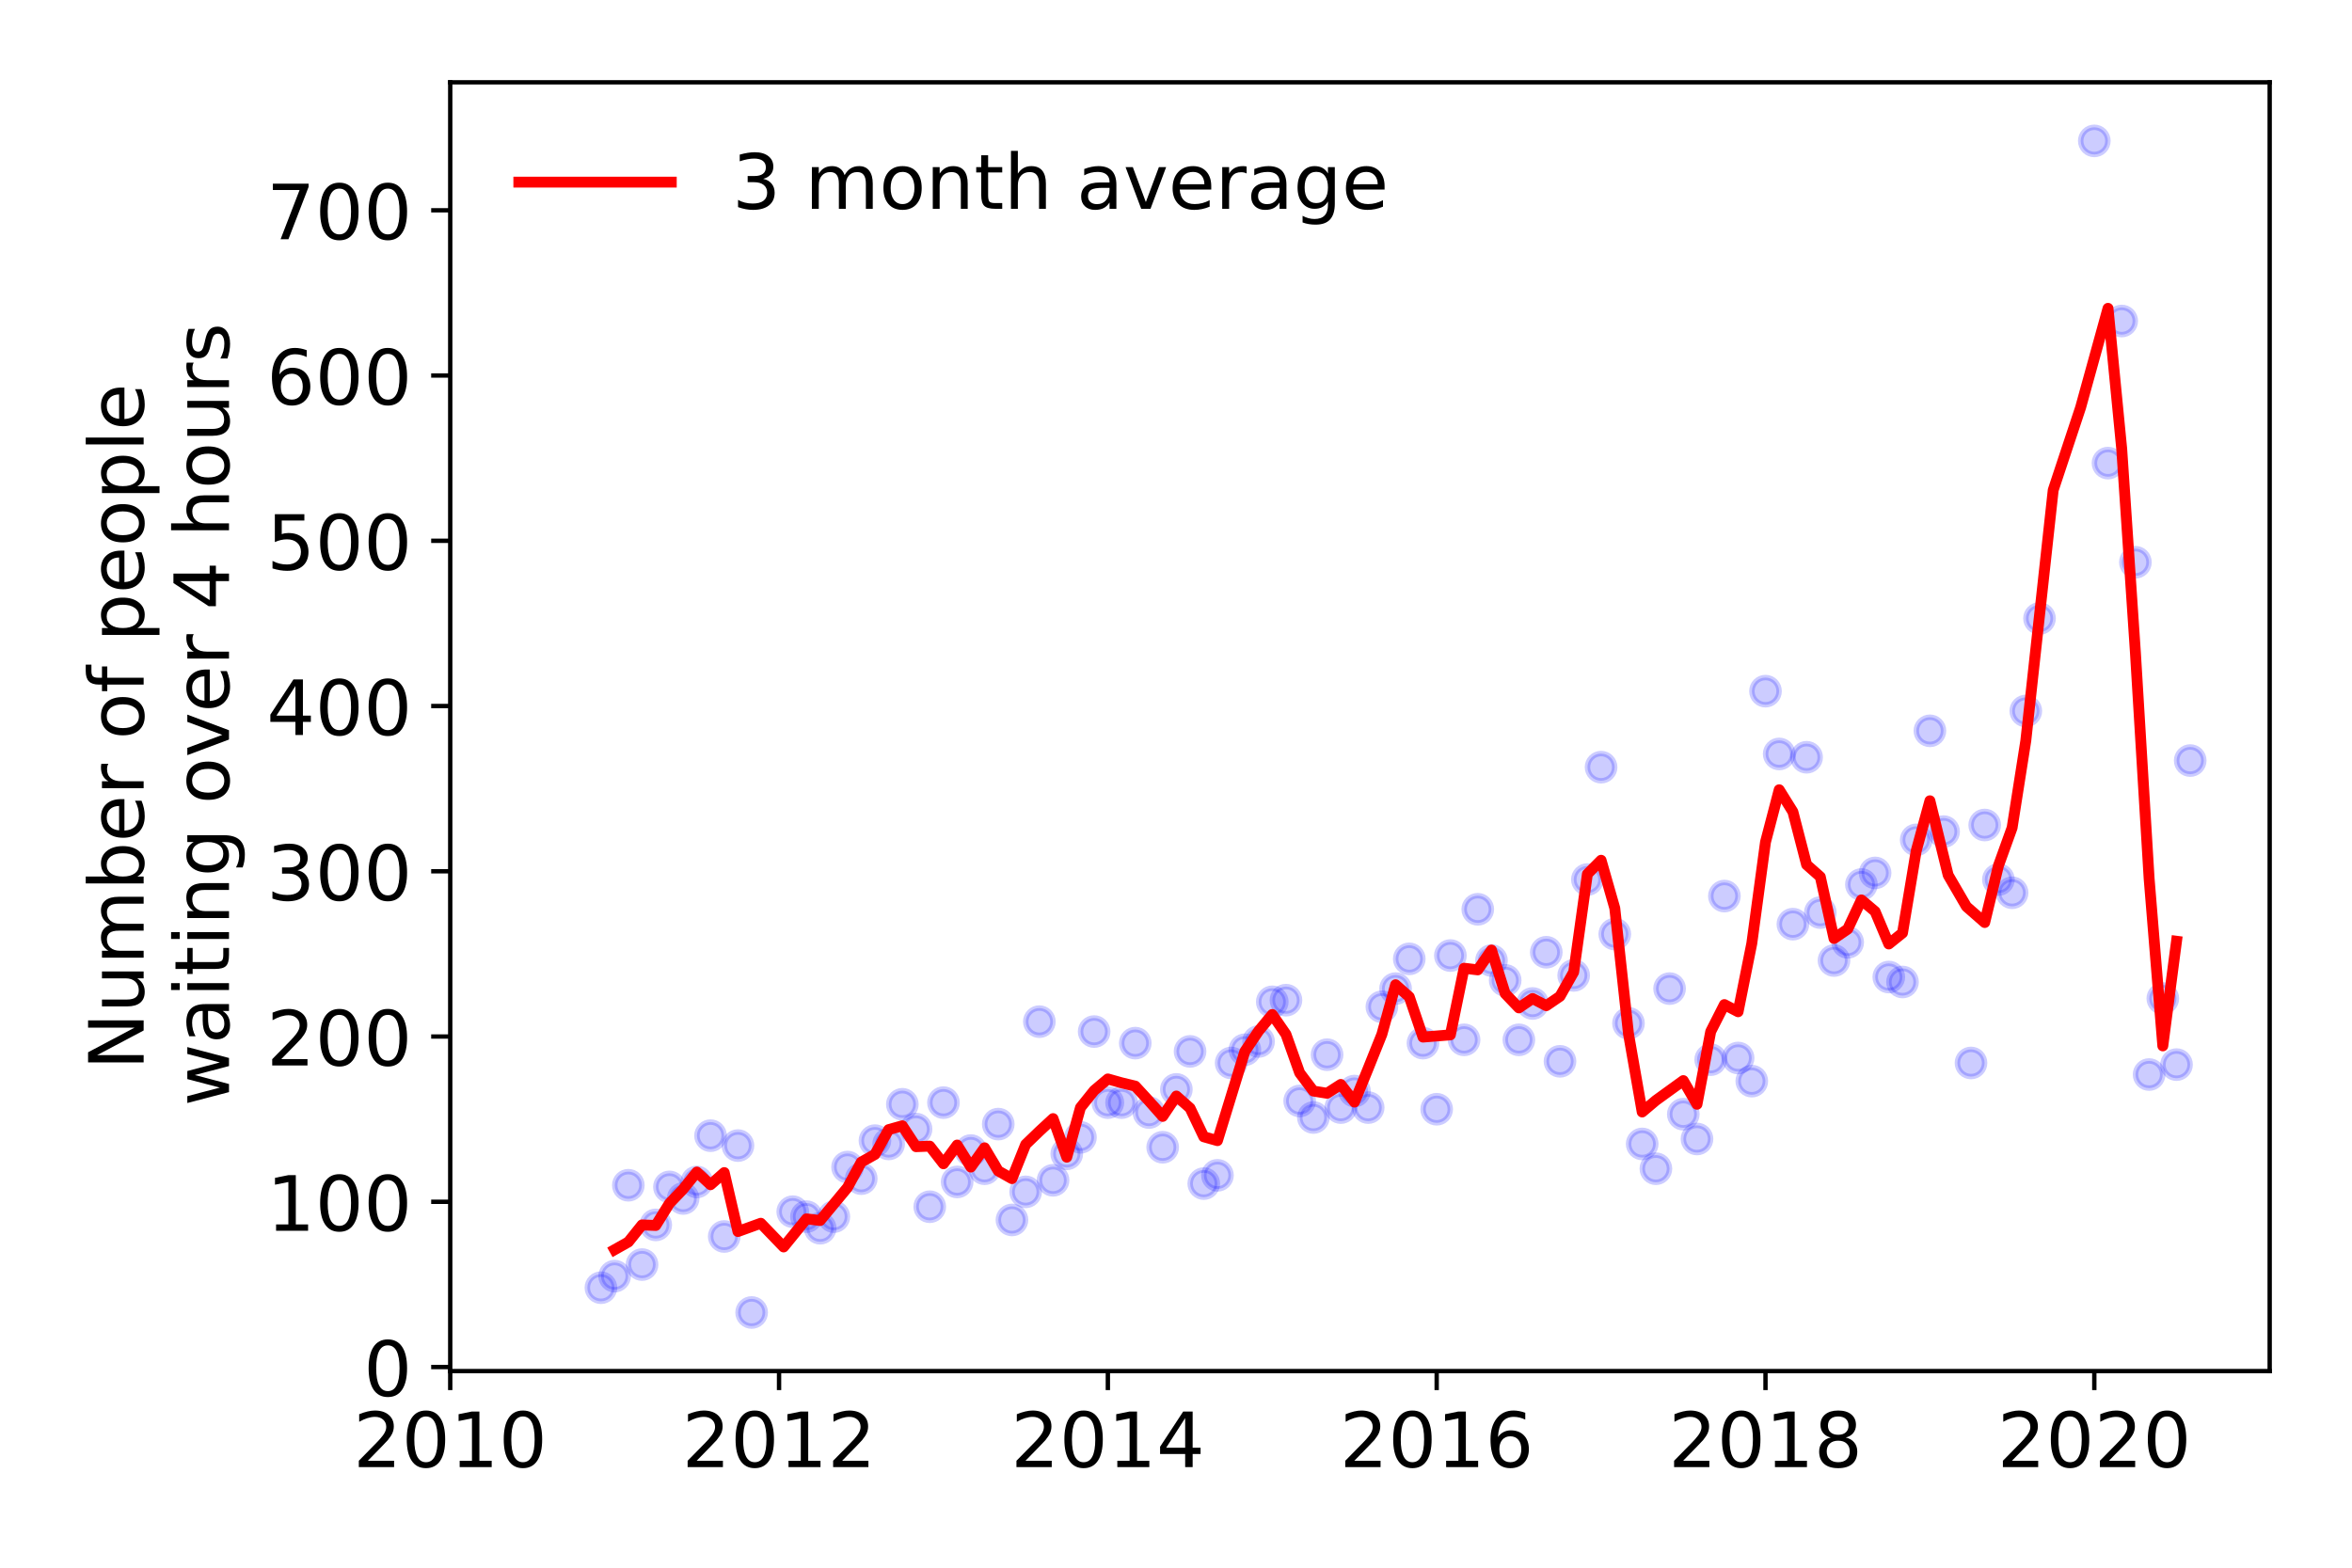 <?xml version="1.0" encoding="utf-8" standalone="no"?>
<!DOCTYPE svg PUBLIC "-//W3C//DTD SVG 1.1//EN"
  "http://www.w3.org/Graphics/SVG/1.1/DTD/svg11.dtd">
<!-- Created with matplotlib (https://matplotlib.org/) -->
<svg height="288pt" version="1.1" viewBox="0 0 432 288" width="432pt" xmlns="http://www.w3.org/2000/svg" xmlns:xlink="http://www.w3.org/1999/xlink">
 <defs>
  <style type="text/css">
*{stroke-linecap:butt;stroke-linejoin:round;}
  </style>
 </defs>
 <g id="figure_1">
  <g id="patch_1">
   <path d="M 0 288 
L 432 288 
L 432 0 
L 0 0 
z
" style="fill:#ffffff;"/>
  </g>
  <g id="axes_1">
   <g id="patch_2">
    <path d="M 82.695 251.88 
L 416.88 251.88 
L 416.88 15.12 
L 82.695 15.12 
z
" style="fill:#ffffff;"/>
   </g>
   <g id="matplotlib.axis_1">
    <g id="xtick_1">
     <g id="line2d_1">
      <defs>
       <path d="M 0 0 
L 0 3.5 
" id="m52b2d59f78" style="stroke:#000000;stroke-width:0.8;"/>
      </defs>
      <g>
       <use style="stroke:#000000;stroke-width:0.8;" x="82.695" xlink:href="#m52b2d59f78" y="251.88"/>
      </g>
     </g>
     <g id="text_1">
      <!-- 2010 -->
      <defs>
       <path d="M 19.188 8.297 
L 53.609 8.297 
L 53.609 0 
L 7.328 0 
L 7.328 8.297 
Q 12.938 14.109 22.625 23.891 
Q 32.328 33.688 34.812 36.531 
Q 39.547 41.844 41.422 45.531 
Q 43.312 49.219 43.312 52.781 
Q 43.312 58.594 39.234 62.25 
Q 35.156 65.922 28.609 65.922 
Q 23.969 65.922 18.812 64.312 
Q 13.672 62.703 7.812 59.422 
L 7.812 69.391 
Q 13.766 71.781 18.938 73 
Q 24.125 74.219 28.422 74.219 
Q 39.75 74.219 46.484 68.547 
Q 53.219 62.891 53.219 53.422 
Q 53.219 48.922 51.531 44.891 
Q 49.859 40.875 45.406 35.406 
Q 44.188 33.984 37.641 27.219 
Q 31.109 20.453 19.188 8.297 
z
" id="DejaVuSans-50"/>
       <path d="M 31.781 66.406 
Q 24.172 66.406 20.328 58.906 
Q 16.5 51.422 16.5 36.375 
Q 16.5 21.391 20.328 13.891 
Q 24.172 6.391 31.781 6.391 
Q 39.453 6.391 43.281 13.891 
Q 47.125 21.391 47.125 36.375 
Q 47.125 51.422 43.281 58.906 
Q 39.453 66.406 31.781 66.406 
z
M 31.781 74.219 
Q 44.047 74.219 50.516 64.516 
Q 56.984 54.828 56.984 36.375 
Q 56.984 17.969 50.516 8.266 
Q 44.047 -1.422 31.781 -1.422 
Q 19.531 -1.422 13.062 8.266 
Q 6.594 17.969 6.594 36.375 
Q 6.594 54.828 13.062 64.516 
Q 19.531 74.219 31.781 74.219 
z
" id="DejaVuSans-48"/>
       <path d="M 12.406 8.297 
L 28.516 8.297 
L 28.516 63.922 
L 10.984 60.406 
L 10.984 69.391 
L 28.422 72.906 
L 38.281 72.906 
L 38.281 8.297 
L 54.391 8.297 
L 54.391 0 
L 12.406 0 
z
" id="DejaVuSans-49"/>
      </defs>
      <g transform="translate(64.88 269.518)scale(0.14 -0.14)">
       <use xlink:href="#DejaVuSans-50"/>
       <use x="63.623" xlink:href="#DejaVuSans-48"/>
       <use x="127.246" xlink:href="#DejaVuSans-49"/>
       <use x="190.869" xlink:href="#DejaVuSans-48"/>
      </g>
     </g>
    </g>
    <g id="xtick_2">
     <g id="line2d_2">
      <g>
       <use style="stroke:#000000;stroke-width:0.8;" x="143.09" xlink:href="#m52b2d59f78" y="251.88"/>
      </g>
     </g>
     <g id="text_2">
      <!-- 2012 -->
      <g transform="translate(125.275 269.518)scale(0.14 -0.14)">
       <use xlink:href="#DejaVuSans-50"/>
       <use x="63.623" xlink:href="#DejaVuSans-48"/>
       <use x="127.246" xlink:href="#DejaVuSans-49"/>
       <use x="190.869" xlink:href="#DejaVuSans-50"/>
      </g>
     </g>
    </g>
    <g id="xtick_3">
     <g id="line2d_3">
      <g>
       <use style="stroke:#000000;stroke-width:0.8;" x="203.485" xlink:href="#m52b2d59f78" y="251.88"/>
      </g>
     </g>
     <g id="text_3">
      <!-- 2014 -->
      <defs>
       <path d="M 37.797 64.312 
L 12.891 25.391 
L 37.797 25.391 
z
M 35.203 72.906 
L 47.609 72.906 
L 47.609 25.391 
L 58.016 25.391 
L 58.016 17.188 
L 47.609 17.188 
L 47.609 0 
L 37.797 0 
L 37.797 17.188 
L 4.891 17.188 
L 4.891 26.703 
z
" id="DejaVuSans-52"/>
      </defs>
      <g transform="translate(185.67 269.518)scale(0.14 -0.14)">
       <use xlink:href="#DejaVuSans-50"/>
       <use x="63.623" xlink:href="#DejaVuSans-48"/>
       <use x="127.246" xlink:href="#DejaVuSans-49"/>
       <use x="190.869" xlink:href="#DejaVuSans-52"/>
      </g>
     </g>
    </g>
    <g id="xtick_4">
     <g id="line2d_4">
      <g>
       <use style="stroke:#000000;stroke-width:0.8;" x="263.88" xlink:href="#m52b2d59f78" y="251.88"/>
      </g>
     </g>
     <g id="text_4">
      <!-- 2016 -->
      <defs>
       <path d="M 33.016 40.375 
Q 26.375 40.375 22.484 35.828 
Q 18.609 31.297 18.609 23.391 
Q 18.609 15.531 22.484 10.953 
Q 26.375 6.391 33.016 6.391 
Q 39.656 6.391 43.531 10.953 
Q 47.406 15.531 47.406 23.391 
Q 47.406 31.297 43.531 35.828 
Q 39.656 40.375 33.016 40.375 
z
M 52.594 71.297 
L 52.594 62.312 
Q 48.875 64.062 45.094 64.984 
Q 41.312 65.922 37.594 65.922 
Q 27.828 65.922 22.672 59.328 
Q 17.531 52.734 16.797 39.406 
Q 19.672 43.656 24.016 45.922 
Q 28.375 48.188 33.594 48.188 
Q 44.578 48.188 50.953 41.516 
Q 57.328 34.859 57.328 23.391 
Q 57.328 12.156 50.688 5.359 
Q 44.047 -1.422 33.016 -1.422 
Q 20.359 -1.422 13.672 8.266 
Q 6.984 17.969 6.984 36.375 
Q 6.984 53.656 15.188 63.938 
Q 23.391 74.219 37.203 74.219 
Q 40.922 74.219 44.703 73.484 
Q 48.484 72.75 52.594 71.297 
z
" id="DejaVuSans-54"/>
      </defs>
      <g transform="translate(246.065 269.518)scale(0.14 -0.14)">
       <use xlink:href="#DejaVuSans-50"/>
       <use x="63.623" xlink:href="#DejaVuSans-48"/>
       <use x="127.246" xlink:href="#DejaVuSans-49"/>
       <use x="190.869" xlink:href="#DejaVuSans-54"/>
      </g>
     </g>
    </g>
    <g id="xtick_5">
     <g id="line2d_5">
      <g>
       <use style="stroke:#000000;stroke-width:0.8;" x="324.275" xlink:href="#m52b2d59f78" y="251.88"/>
      </g>
     </g>
     <g id="text_5">
      <!-- 2018 -->
      <defs>
       <path d="M 31.781 34.625 
Q 24.75 34.625 20.719 30.859 
Q 16.703 27.094 16.703 20.516 
Q 16.703 13.922 20.719 10.156 
Q 24.75 6.391 31.781 6.391 
Q 38.812 6.391 42.859 10.172 
Q 46.922 13.969 46.922 20.516 
Q 46.922 27.094 42.891 30.859 
Q 38.875 34.625 31.781 34.625 
z
M 21.922 38.812 
Q 15.578 40.375 12.031 44.719 
Q 8.5 49.078 8.5 55.328 
Q 8.5 64.062 14.719 69.141 
Q 20.953 74.219 31.781 74.219 
Q 42.672 74.219 48.875 69.141 
Q 55.078 64.062 55.078 55.328 
Q 55.078 49.078 51.531 44.719 
Q 48 40.375 41.703 38.812 
Q 48.828 37.156 52.797 32.312 
Q 56.781 27.484 56.781 20.516 
Q 56.781 9.906 50.312 4.234 
Q 43.844 -1.422 31.781 -1.422 
Q 19.734 -1.422 13.25 4.234 
Q 6.781 9.906 6.781 20.516 
Q 6.781 27.484 10.781 32.312 
Q 14.797 37.156 21.922 38.812 
z
M 18.312 54.391 
Q 18.312 48.734 21.844 45.562 
Q 25.391 42.391 31.781 42.391 
Q 38.141 42.391 41.719 45.562 
Q 45.312 48.734 45.312 54.391 
Q 45.312 60.062 41.719 63.234 
Q 38.141 66.406 31.781 66.406 
Q 25.391 66.406 21.844 63.234 
Q 18.312 60.062 18.312 54.391 
z
" id="DejaVuSans-56"/>
      </defs>
      <g transform="translate(306.46 269.518)scale(0.14 -0.14)">
       <use xlink:href="#DejaVuSans-50"/>
       <use x="63.623" xlink:href="#DejaVuSans-48"/>
       <use x="127.246" xlink:href="#DejaVuSans-49"/>
       <use x="190.869" xlink:href="#DejaVuSans-56"/>
      </g>
     </g>
    </g>
    <g id="xtick_6">
     <g id="line2d_6">
      <g>
       <use style="stroke:#000000;stroke-width:0.8;" x="384.669" xlink:href="#m52b2d59f78" y="251.88"/>
      </g>
     </g>
     <g id="text_6">
      <!-- 2020 -->
      <g transform="translate(366.854 269.518)scale(0.14 -0.14)">
       <use xlink:href="#DejaVuSans-50"/>
       <use x="63.623" xlink:href="#DejaVuSans-48"/>
       <use x="127.246" xlink:href="#DejaVuSans-50"/>
       <use x="190.869" xlink:href="#DejaVuSans-48"/>
      </g>
     </g>
    </g>
   </g>
   <g id="matplotlib.axis_2">
    <g id="ytick_1">
     <g id="line2d_7">
      <defs>
       <path d="M 0 0 
L -3.5 0 
" id="m96e4f77bb2" style="stroke:#000000;stroke-width:0.8;"/>
      </defs>
      <g>
       <use style="stroke:#000000;stroke-width:0.8;" x="82.695" xlink:href="#m96e4f77bb2" y="251.136"/>
      </g>
     </g>
     <g id="text_7">
      <!-- 0 -->
      <g transform="translate(66.787 256.455)scale(0.14 -0.14)">
       <use xlink:href="#DejaVuSans-48"/>
      </g>
     </g>
    </g>
    <g id="ytick_2">
     <g id="line2d_8">
      <g>
       <use style="stroke:#000000;stroke-width:0.8;" x="82.695" xlink:href="#m96e4f77bb2" y="220.778"/>
      </g>
     </g>
     <g id="text_8">
      <!-- 100 -->
      <g transform="translate(48.972 226.097)scale(0.14 -0.14)">
       <use xlink:href="#DejaVuSans-49"/>
       <use x="63.623" xlink:href="#DejaVuSans-48"/>
       <use x="127.246" xlink:href="#DejaVuSans-48"/>
      </g>
     </g>
    </g>
    <g id="ytick_3">
     <g id="line2d_9">
      <g>
       <use style="stroke:#000000;stroke-width:0.8;" x="82.695" xlink:href="#m96e4f77bb2" y="190.421"/>
      </g>
     </g>
     <g id="text_9">
      <!-- 200 -->
      <g transform="translate(48.972 195.74)scale(0.14 -0.14)">
       <use xlink:href="#DejaVuSans-50"/>
       <use x="63.623" xlink:href="#DejaVuSans-48"/>
       <use x="127.246" xlink:href="#DejaVuSans-48"/>
      </g>
     </g>
    </g>
    <g id="ytick_4">
     <g id="line2d_10">
      <g>
       <use style="stroke:#000000;stroke-width:0.8;" x="82.695" xlink:href="#m96e4f77bb2" y="160.063"/>
      </g>
     </g>
     <g id="text_10">
      <!-- 300 -->
      <defs>
       <path d="M 40.578 39.312 
Q 47.656 37.797 51.625 33 
Q 55.609 28.219 55.609 21.188 
Q 55.609 10.406 48.188 4.484 
Q 40.766 -1.422 27.094 -1.422 
Q 22.516 -1.422 17.656 -0.516 
Q 12.797 0.391 7.625 2.203 
L 7.625 11.719 
Q 11.719 9.328 16.594 8.109 
Q 21.484 6.891 26.812 6.891 
Q 36.078 6.891 40.938 10.547 
Q 45.797 14.203 45.797 21.188 
Q 45.797 27.641 41.281 31.266 
Q 36.766 34.906 28.719 34.906 
L 20.219 34.906 
L 20.219 43.016 
L 29.109 43.016 
Q 36.375 43.016 40.234 45.922 
Q 44.094 48.828 44.094 54.297 
Q 44.094 59.906 40.109 62.906 
Q 36.141 65.922 28.719 65.922 
Q 24.656 65.922 20.016 65.031 
Q 15.375 64.156 9.812 62.312 
L 9.812 71.094 
Q 15.438 72.656 20.344 73.438 
Q 25.25 74.219 29.594 74.219 
Q 40.828 74.219 47.359 69.109 
Q 53.906 64.016 53.906 55.328 
Q 53.906 49.266 50.438 45.094 
Q 46.969 40.922 40.578 39.312 
z
" id="DejaVuSans-51"/>
      </defs>
      <g transform="translate(48.972 165.382)scale(0.14 -0.14)">
       <use xlink:href="#DejaVuSans-51"/>
       <use x="63.623" xlink:href="#DejaVuSans-48"/>
       <use x="127.246" xlink:href="#DejaVuSans-48"/>
      </g>
     </g>
    </g>
    <g id="ytick_5">
     <g id="line2d_11">
      <g>
       <use style="stroke:#000000;stroke-width:0.8;" x="82.695" xlink:href="#m96e4f77bb2" y="129.705"/>
      </g>
     </g>
     <g id="text_11">
      <!-- 400 -->
      <g transform="translate(48.972 135.024)scale(0.14 -0.14)">
       <use xlink:href="#DejaVuSans-52"/>
       <use x="63.623" xlink:href="#DejaVuSans-48"/>
       <use x="127.246" xlink:href="#DejaVuSans-48"/>
      </g>
     </g>
    </g>
    <g id="ytick_6">
     <g id="line2d_12">
      <g>
       <use style="stroke:#000000;stroke-width:0.8;" x="82.695" xlink:href="#m96e4f77bb2" y="99.348"/>
      </g>
     </g>
     <g id="text_12">
      <!-- 500 -->
      <defs>
       <path d="M 10.797 72.906 
L 49.516 72.906 
L 49.516 64.594 
L 19.828 64.594 
L 19.828 46.734 
Q 21.969 47.469 24.109 47.828 
Q 26.266 48.188 28.422 48.188 
Q 40.625 48.188 47.75 41.5 
Q 54.891 34.812 54.891 23.391 
Q 54.891 11.625 47.562 5.094 
Q 40.234 -1.422 26.906 -1.422 
Q 22.312 -1.422 17.547 -0.641 
Q 12.797 0.141 7.719 1.703 
L 7.719 11.625 
Q 12.109 9.234 16.797 8.062 
Q 21.484 6.891 26.703 6.891 
Q 35.156 6.891 40.078 11.328 
Q 45.016 15.766 45.016 23.391 
Q 45.016 31 40.078 35.438 
Q 35.156 39.891 26.703 39.891 
Q 22.75 39.891 18.812 39.016 
Q 14.891 38.141 10.797 36.281 
z
" id="DejaVuSans-53"/>
      </defs>
      <g transform="translate(48.972 104.666)scale(0.14 -0.14)">
       <use xlink:href="#DejaVuSans-53"/>
       <use x="63.623" xlink:href="#DejaVuSans-48"/>
       <use x="127.246" xlink:href="#DejaVuSans-48"/>
      </g>
     </g>
    </g>
    <g id="ytick_7">
     <g id="line2d_13">
      <g>
       <use style="stroke:#000000;stroke-width:0.8;" x="82.695" xlink:href="#m96e4f77bb2" y="68.99"/>
      </g>
     </g>
     <g id="text_13">
      <!-- 600 -->
      <g transform="translate(48.972 74.309)scale(0.14 -0.14)">
       <use xlink:href="#DejaVuSans-54"/>
       <use x="63.623" xlink:href="#DejaVuSans-48"/>
       <use x="127.246" xlink:href="#DejaVuSans-48"/>
      </g>
     </g>
    </g>
    <g id="ytick_8">
     <g id="line2d_14">
      <g>
       <use style="stroke:#000000;stroke-width:0.8;" x="82.695" xlink:href="#m96e4f77bb2" y="38.632"/>
      </g>
     </g>
     <g id="text_14">
      <!-- 700 -->
      <defs>
       <path d="M 8.203 72.906 
L 55.078 72.906 
L 55.078 68.703 
L 28.609 0 
L 18.312 0 
L 43.219 64.594 
L 8.203 64.594 
z
" id="DejaVuSans-55"/>
      </defs>
      <g transform="translate(48.972 43.951)scale(0.14 -0.14)">
       <use xlink:href="#DejaVuSans-55"/>
       <use x="63.623" xlink:href="#DejaVuSans-48"/>
       <use x="127.246" xlink:href="#DejaVuSans-48"/>
      </g>
     </g>
    </g>
    <g id="text_15">
     <!-- Number of people -->
     <defs>
      <path d="M 9.812 72.906 
L 23.094 72.906 
L 55.422 11.922 
L 55.422 72.906 
L 64.984 72.906 
L 64.984 0 
L 51.703 0 
L 19.391 60.984 
L 19.391 0 
L 9.812 0 
z
" id="DejaVuSans-78"/>
      <path d="M 8.5 21.578 
L 8.5 54.688 
L 17.484 54.688 
L 17.484 21.922 
Q 17.484 14.156 20.5 10.266 
Q 23.531 6.391 29.594 6.391 
Q 36.859 6.391 41.078 11.031 
Q 45.312 15.672 45.312 23.688 
L 45.312 54.688 
L 54.297 54.688 
L 54.297 0 
L 45.312 0 
L 45.312 8.406 
Q 42.047 3.422 37.719 1 
Q 33.406 -1.422 27.688 -1.422 
Q 18.266 -1.422 13.375 4.438 
Q 8.5 10.297 8.5 21.578 
z
M 31.109 56 
z
" id="DejaVuSans-117"/>
      <path d="M 52 44.188 
Q 55.375 50.25 60.062 53.125 
Q 64.75 56 71.094 56 
Q 79.641 56 84.281 50.016 
Q 88.922 44.047 88.922 33.016 
L 88.922 0 
L 79.891 0 
L 79.891 32.719 
Q 79.891 40.578 77.094 44.375 
Q 74.312 48.188 68.609 48.188 
Q 61.625 48.188 57.562 43.547 
Q 53.516 38.922 53.516 30.906 
L 53.516 0 
L 44.484 0 
L 44.484 32.719 
Q 44.484 40.625 41.703 44.406 
Q 38.922 48.188 33.109 48.188 
Q 26.219 48.188 22.156 43.531 
Q 18.109 38.875 18.109 30.906 
L 18.109 0 
L 9.078 0 
L 9.078 54.688 
L 18.109 54.688 
L 18.109 46.188 
Q 21.188 51.219 25.484 53.609 
Q 29.781 56 35.688 56 
Q 41.656 56 45.828 52.969 
Q 50 49.953 52 44.188 
z
" id="DejaVuSans-109"/>
      <path d="M 48.688 27.297 
Q 48.688 37.203 44.609 42.844 
Q 40.531 48.484 33.406 48.484 
Q 26.266 48.484 22.188 42.844 
Q 18.109 37.203 18.109 27.297 
Q 18.109 17.391 22.188 11.75 
Q 26.266 6.109 33.406 6.109 
Q 40.531 6.109 44.609 11.75 
Q 48.688 17.391 48.688 27.297 
z
M 18.109 46.391 
Q 20.953 51.266 25.266 53.625 
Q 29.594 56 35.594 56 
Q 45.562 56 51.781 48.094 
Q 58.016 40.188 58.016 27.297 
Q 58.016 14.406 51.781 6.484 
Q 45.562 -1.422 35.594 -1.422 
Q 29.594 -1.422 25.266 0.953 
Q 20.953 3.328 18.109 8.203 
L 18.109 0 
L 9.078 0 
L 9.078 75.984 
L 18.109 75.984 
z
" id="DejaVuSans-98"/>
      <path d="M 56.203 29.594 
L 56.203 25.203 
L 14.891 25.203 
Q 15.484 15.922 20.484 11.062 
Q 25.484 6.203 34.422 6.203 
Q 39.594 6.203 44.453 7.469 
Q 49.312 8.734 54.109 11.281 
L 54.109 2.781 
Q 49.266 0.734 44.188 -0.344 
Q 39.109 -1.422 33.891 -1.422 
Q 20.797 -1.422 13.156 6.188 
Q 5.516 13.812 5.516 26.812 
Q 5.516 40.234 12.766 48.109 
Q 20.016 56 32.328 56 
Q 43.359 56 49.781 48.891 
Q 56.203 41.797 56.203 29.594 
z
M 47.219 32.234 
Q 47.125 39.594 43.094 43.984 
Q 39.062 48.391 32.422 48.391 
Q 24.906 48.391 20.391 44.141 
Q 15.875 39.891 15.188 32.172 
z
" id="DejaVuSans-101"/>
      <path d="M 41.109 46.297 
Q 39.594 47.172 37.812 47.578 
Q 36.031 48 33.891 48 
Q 26.266 48 22.188 43.047 
Q 18.109 38.094 18.109 28.812 
L 18.109 0 
L 9.078 0 
L 9.078 54.688 
L 18.109 54.688 
L 18.109 46.188 
Q 20.953 51.172 25.484 53.578 
Q 30.031 56 36.531 56 
Q 37.453 56 38.578 55.875 
Q 39.703 55.766 41.062 55.516 
z
" id="DejaVuSans-114"/>
      <path id="DejaVuSans-32"/>
      <path d="M 30.609 48.391 
Q 23.391 48.391 19.188 42.75 
Q 14.984 37.109 14.984 27.297 
Q 14.984 17.484 19.156 11.844 
Q 23.344 6.203 30.609 6.203 
Q 37.797 6.203 41.984 11.859 
Q 46.188 17.531 46.188 27.297 
Q 46.188 37.016 41.984 42.703 
Q 37.797 48.391 30.609 48.391 
z
M 30.609 56 
Q 42.328 56 49.016 48.375 
Q 55.719 40.766 55.719 27.297 
Q 55.719 13.875 49.016 6.219 
Q 42.328 -1.422 30.609 -1.422 
Q 18.844 -1.422 12.172 6.219 
Q 5.516 13.875 5.516 27.297 
Q 5.516 40.766 12.172 48.375 
Q 18.844 56 30.609 56 
z
" id="DejaVuSans-111"/>
      <path d="M 37.109 75.984 
L 37.109 68.5 
L 28.516 68.5 
Q 23.688 68.5 21.797 66.547 
Q 19.922 64.594 19.922 59.516 
L 19.922 54.688 
L 34.719 54.688 
L 34.719 47.703 
L 19.922 47.703 
L 19.922 0 
L 10.891 0 
L 10.891 47.703 
L 2.297 47.703 
L 2.297 54.688 
L 10.891 54.688 
L 10.891 58.5 
Q 10.891 67.625 15.141 71.797 
Q 19.391 75.984 28.609 75.984 
z
" id="DejaVuSans-102"/>
      <path d="M 18.109 8.203 
L 18.109 -20.797 
L 9.078 -20.797 
L 9.078 54.688 
L 18.109 54.688 
L 18.109 46.391 
Q 20.953 51.266 25.266 53.625 
Q 29.594 56 35.594 56 
Q 45.562 56 51.781 48.094 
Q 58.016 40.188 58.016 27.297 
Q 58.016 14.406 51.781 6.484 
Q 45.562 -1.422 35.594 -1.422 
Q 29.594 -1.422 25.266 0.953 
Q 20.953 3.328 18.109 8.203 
z
M 48.688 27.297 
Q 48.688 37.203 44.609 42.844 
Q 40.531 48.484 33.406 48.484 
Q 26.266 48.484 22.188 42.844 
Q 18.109 37.203 18.109 27.297 
Q 18.109 17.391 22.188 11.75 
Q 26.266 6.109 33.406 6.109 
Q 40.531 6.109 44.609 11.75 
Q 48.688 17.391 48.688 27.297 
z
" id="DejaVuSans-112"/>
      <path d="M 9.422 75.984 
L 18.406 75.984 
L 18.406 0 
L 9.422 0 
z
" id="DejaVuSans-108"/>
     </defs>
     <g transform="translate(26.384 196.547)rotate(-90)scale(0.14 -0.14)">
      <use xlink:href="#DejaVuSans-78"/>
      <use x="74.805" xlink:href="#DejaVuSans-117"/>
      <use x="138.184" xlink:href="#DejaVuSans-109"/>
      <use x="235.596" xlink:href="#DejaVuSans-98"/>
      <use x="299.072" xlink:href="#DejaVuSans-101"/>
      <use x="360.596" xlink:href="#DejaVuSans-114"/>
      <use x="401.709" xlink:href="#DejaVuSans-32"/>
      <use x="433.496" xlink:href="#DejaVuSans-111"/>
      <use x="494.678" xlink:href="#DejaVuSans-102"/>
      <use x="529.883" xlink:href="#DejaVuSans-32"/>
      <use x="561.67" xlink:href="#DejaVuSans-112"/>
      <use x="625.146" xlink:href="#DejaVuSans-101"/>
      <use x="686.67" xlink:href="#DejaVuSans-111"/>
      <use x="747.852" xlink:href="#DejaVuSans-112"/>
      <use x="811.328" xlink:href="#DejaVuSans-108"/>
      <use x="839.111" xlink:href="#DejaVuSans-101"/>
     </g>
     <!--  waiting over 4 hours -->
     <defs>
      <path d="M 4.203 54.688 
L 13.188 54.688 
L 24.422 12.016 
L 35.594 54.688 
L 46.188 54.688 
L 57.422 12.016 
L 68.609 54.688 
L 77.594 54.688 
L 63.281 0 
L 52.688 0 
L 40.922 44.828 
L 29.109 0 
L 18.5 0 
z
" id="DejaVuSans-119"/>
      <path d="M 34.281 27.484 
Q 23.391 27.484 19.188 25 
Q 14.984 22.516 14.984 16.5 
Q 14.984 11.719 18.141 8.906 
Q 21.297 6.109 26.703 6.109 
Q 34.188 6.109 38.703 11.406 
Q 43.219 16.703 43.219 25.484 
L 43.219 27.484 
z
M 52.203 31.203 
L 52.203 0 
L 43.219 0 
L 43.219 8.297 
Q 40.141 3.328 35.547 0.953 
Q 30.953 -1.422 24.312 -1.422 
Q 15.922 -1.422 10.953 3.297 
Q 6 8.016 6 15.922 
Q 6 25.141 12.172 29.828 
Q 18.359 34.516 30.609 34.516 
L 43.219 34.516 
L 43.219 35.406 
Q 43.219 41.609 39.141 45 
Q 35.062 48.391 27.688 48.391 
Q 23 48.391 18.547 47.266 
Q 14.109 46.141 10.016 43.891 
L 10.016 52.203 
Q 14.938 54.109 19.578 55.047 
Q 24.219 56 28.609 56 
Q 40.484 56 46.344 49.844 
Q 52.203 43.703 52.203 31.203 
z
" id="DejaVuSans-97"/>
      <path d="M 9.422 54.688 
L 18.406 54.688 
L 18.406 0 
L 9.422 0 
z
M 9.422 75.984 
L 18.406 75.984 
L 18.406 64.594 
L 9.422 64.594 
z
" id="DejaVuSans-105"/>
      <path d="M 18.312 70.219 
L 18.312 54.688 
L 36.812 54.688 
L 36.812 47.703 
L 18.312 47.703 
L 18.312 18.016 
Q 18.312 11.328 20.141 9.422 
Q 21.969 7.516 27.594 7.516 
L 36.812 7.516 
L 36.812 0 
L 27.594 0 
Q 17.188 0 13.234 3.875 
Q 9.281 7.766 9.281 18.016 
L 9.281 47.703 
L 2.688 47.703 
L 2.688 54.688 
L 9.281 54.688 
L 9.281 70.219 
z
" id="DejaVuSans-116"/>
      <path d="M 54.891 33.016 
L 54.891 0 
L 45.906 0 
L 45.906 32.719 
Q 45.906 40.484 42.875 44.328 
Q 39.844 48.188 33.797 48.188 
Q 26.516 48.188 22.312 43.547 
Q 18.109 38.922 18.109 30.906 
L 18.109 0 
L 9.078 0 
L 9.078 54.688 
L 18.109 54.688 
L 18.109 46.188 
Q 21.344 51.125 25.703 53.562 
Q 30.078 56 35.797 56 
Q 45.219 56 50.047 50.172 
Q 54.891 44.344 54.891 33.016 
z
" id="DejaVuSans-110"/>
      <path d="M 45.406 27.984 
Q 45.406 37.75 41.375 43.109 
Q 37.359 48.484 30.078 48.484 
Q 22.859 48.484 18.828 43.109 
Q 14.797 37.75 14.797 27.984 
Q 14.797 18.266 18.828 12.891 
Q 22.859 7.516 30.078 7.516 
Q 37.359 7.516 41.375 12.891 
Q 45.406 18.266 45.406 27.984 
z
M 54.391 6.781 
Q 54.391 -7.172 48.188 -13.984 
Q 42 -20.797 29.203 -20.797 
Q 24.469 -20.797 20.266 -20.094 
Q 16.062 -19.391 12.109 -17.922 
L 12.109 -9.188 
Q 16.062 -11.328 19.922 -12.344 
Q 23.781 -13.375 27.781 -13.375 
Q 36.625 -13.375 41.016 -8.766 
Q 45.406 -4.156 45.406 5.172 
L 45.406 9.625 
Q 42.625 4.781 38.281 2.391 
Q 33.938 0 27.875 0 
Q 17.828 0 11.672 7.656 
Q 5.516 15.328 5.516 27.984 
Q 5.516 40.672 11.672 48.328 
Q 17.828 56 27.875 56 
Q 33.938 56 38.281 53.609 
Q 42.625 51.219 45.406 46.391 
L 45.406 54.688 
L 54.391 54.688 
z
" id="DejaVuSans-103"/>
      <path d="M 2.984 54.688 
L 12.5 54.688 
L 29.594 8.797 
L 46.688 54.688 
L 56.203 54.688 
L 35.688 0 
L 23.484 0 
z
" id="DejaVuSans-118"/>
      <path d="M 54.891 33.016 
L 54.891 0 
L 45.906 0 
L 45.906 32.719 
Q 45.906 40.484 42.875 44.328 
Q 39.844 48.188 33.797 48.188 
Q 26.516 48.188 22.312 43.547 
Q 18.109 38.922 18.109 30.906 
L 18.109 0 
L 9.078 0 
L 9.078 75.984 
L 18.109 75.984 
L 18.109 46.188 
Q 21.344 51.125 25.703 53.562 
Q 30.078 56 35.797 56 
Q 45.219 56 50.047 50.172 
Q 54.891 44.344 54.891 33.016 
z
" id="DejaVuSans-104"/>
      <path d="M 44.281 53.078 
L 44.281 44.578 
Q 40.484 46.531 36.375 47.5 
Q 32.281 48.484 27.875 48.484 
Q 21.188 48.484 17.844 46.438 
Q 14.5 44.391 14.5 40.281 
Q 14.5 37.156 16.891 35.375 
Q 19.281 33.594 26.516 31.984 
L 29.594 31.297 
Q 39.156 29.25 43.188 25.516 
Q 47.219 21.781 47.219 15.094 
Q 47.219 7.469 41.188 3.016 
Q 35.156 -1.422 24.609 -1.422 
Q 20.219 -1.422 15.453 -0.562 
Q 10.688 0.297 5.422 2 
L 5.422 11.281 
Q 10.406 8.688 15.234 7.391 
Q 20.062 6.109 24.812 6.109 
Q 31.156 6.109 34.562 8.281 
Q 37.984 10.453 37.984 14.406 
Q 37.984 18.062 35.516 20.016 
Q 33.062 21.969 24.703 23.781 
L 21.578 24.516 
Q 13.234 26.266 9.516 29.906 
Q 5.812 33.547 5.812 39.891 
Q 5.812 47.609 11.281 51.797 
Q 16.75 56 26.812 56 
Q 31.781 56 36.172 55.266 
Q 40.578 54.547 44.281 53.078 
z
" id="DejaVuSans-115"/>
     </defs>
     <g transform="translate(42.061 207.672)rotate(-90)scale(0.14 -0.14)">
      <use xlink:href="#DejaVuSans-32"/>
      <use x="31.787" xlink:href="#DejaVuSans-119"/>
      <use x="113.574" xlink:href="#DejaVuSans-97"/>
      <use x="174.854" xlink:href="#DejaVuSans-105"/>
      <use x="202.637" xlink:href="#DejaVuSans-116"/>
      <use x="241.846" xlink:href="#DejaVuSans-105"/>
      <use x="269.629" xlink:href="#DejaVuSans-110"/>
      <use x="333.008" xlink:href="#DejaVuSans-103"/>
      <use x="396.484" xlink:href="#DejaVuSans-32"/>
      <use x="428.271" xlink:href="#DejaVuSans-111"/>
      <use x="489.453" xlink:href="#DejaVuSans-118"/>
      <use x="548.633" xlink:href="#DejaVuSans-101"/>
      <use x="610.156" xlink:href="#DejaVuSans-114"/>
      <use x="651.27" xlink:href="#DejaVuSans-32"/>
      <use x="683.057" xlink:href="#DejaVuSans-52"/>
      <use x="746.68" xlink:href="#DejaVuSans-32"/>
      <use x="778.467" xlink:href="#DejaVuSans-104"/>
      <use x="841.846" xlink:href="#DejaVuSans-111"/>
      <use x="903.027" xlink:href="#DejaVuSans-117"/>
      <use x="966.406" xlink:href="#DejaVuSans-114"/>
      <use x="1007.52" xlink:href="#DejaVuSans-115"/>
     </g>
    </g>
   </g>
   <g id="line2d_15">
    <defs>
     <path d="M 0 2.5 
C 0.663 2.5 1.299 2.237 1.768 1.768 
C 2.237 1.299 2.5 0.663 2.5 0 
C 2.5 -0.663 2.237 -1.299 1.768 -1.768 
C 1.299 -2.237 0.663 -2.5 0 -2.5 
C -0.663 -2.5 -1.299 -2.237 -1.768 -1.768 
C -2.237 -1.299 -2.5 -0.663 -2.5 0 
C -2.5 0.663 -2.237 1.299 -1.768 1.768 
C -1.299 2.237 -0.663 2.5 0 2.5 
z
" id="m2708f25141" style="stroke:#0000ff;stroke-opacity:0.2;"/>
    </defs>
    <g clip-path="url(#p20d350682a)">
     <use style="fill:#0000ff;fill-opacity:0.2;stroke:#0000ff;stroke-opacity:0.2;" x="402.285" xlink:href="#m2708f25141" y="139.723"/>
     <use style="fill:#0000ff;fill-opacity:0.2;stroke:#0000ff;stroke-opacity:0.2;" x="399.768" xlink:href="#m2708f25141" y="195.582"/>
     <use style="fill:#0000ff;fill-opacity:0.2;stroke:#0000ff;stroke-opacity:0.2;" x="397.252" xlink:href="#m2708f25141" y="183.438"/>
     <use style="fill:#0000ff;fill-opacity:0.2;stroke:#0000ff;stroke-opacity:0.2;" x="394.735" xlink:href="#m2708f25141" y="197.403"/>
     <use style="fill:#0000ff;fill-opacity:0.2;stroke:#0000ff;stroke-opacity:0.2;" x="392.219" xlink:href="#m2708f25141" y="103.294"/>
     <use style="fill:#0000ff;fill-opacity:0.2;stroke:#0000ff;stroke-opacity:0.2;" x="389.702" xlink:href="#m2708f25141" y="58.972"/>
     <use style="fill:#0000ff;fill-opacity:0.2;stroke:#0000ff;stroke-opacity:0.2;" x="387.186" xlink:href="#m2708f25141" y="85.079"/>
     <use style="fill:#0000ff;fill-opacity:0.2;stroke:#0000ff;stroke-opacity:0.2;" x="384.669" xlink:href="#m2708f25141" y="25.882"/>
     <use style="fill:#0000ff;fill-opacity:0.2;stroke:#0000ff;stroke-opacity:0.2;" x="374.604" xlink:href="#m2708f25141" y="113.616"/>
     <use style="fill:#0000ff;fill-opacity:0.2;stroke:#0000ff;stroke-opacity:0.2;" x="372.087" xlink:href="#m2708f25141" y="130.616"/>
     <use style="fill:#0000ff;fill-opacity:0.2;stroke:#0000ff;stroke-opacity:0.2;" x="369.571" xlink:href="#m2708f25141" y="164.01"/>
     <use style="fill:#0000ff;fill-opacity:0.2;stroke:#0000ff;stroke-opacity:0.2;" x="367.054" xlink:href="#m2708f25141" y="161.581"/>
     <use style="fill:#0000ff;fill-opacity:0.2;stroke:#0000ff;stroke-opacity:0.2;" x="364.538" xlink:href="#m2708f25141" y="151.563"/>
     <use style="fill:#0000ff;fill-opacity:0.2;stroke:#0000ff;stroke-opacity:0.2;" x="362.021" xlink:href="#m2708f25141" y="195.278"/>
     <use style="fill:#0000ff;fill-opacity:0.2;stroke:#0000ff;stroke-opacity:0.2;" x="356.988" xlink:href="#m2708f25141" y="152.777"/>
     <use style="fill:#0000ff;fill-opacity:0.2;stroke:#0000ff;stroke-opacity:0.2;" x="354.472" xlink:href="#m2708f25141" y="134.259"/>
     <use style="fill:#0000ff;fill-opacity:0.2;stroke:#0000ff;stroke-opacity:0.2;" x="351.956" xlink:href="#m2708f25141" y="154.295"/>
     <use style="fill:#0000ff;fill-opacity:0.2;stroke:#0000ff;stroke-opacity:0.2;" x="349.439" xlink:href="#m2708f25141" y="180.403"/>
     <use style="fill:#0000ff;fill-opacity:0.2;stroke:#0000ff;stroke-opacity:0.2;" x="346.923" xlink:href="#m2708f25141" y="179.492"/>
     <use style="fill:#0000ff;fill-opacity:0.2;stroke:#0000ff;stroke-opacity:0.2;" x="344.406" xlink:href="#m2708f25141" y="160.367"/>
     <use style="fill:#0000ff;fill-opacity:0.2;stroke:#0000ff;stroke-opacity:0.2;" x="341.89" xlink:href="#m2708f25141" y="162.492"/>
     <use style="fill:#0000ff;fill-opacity:0.2;stroke:#0000ff;stroke-opacity:0.2;" x="339.373" xlink:href="#m2708f25141" y="173.117"/>
     <use style="fill:#0000ff;fill-opacity:0.2;stroke:#0000ff;stroke-opacity:0.2;" x="336.857" xlink:href="#m2708f25141" y="176.456"/>
     <use style="fill:#0000ff;fill-opacity:0.2;stroke:#0000ff;stroke-opacity:0.2;" x="334.34" xlink:href="#m2708f25141" y="167.652"/>
     <use style="fill:#0000ff;fill-opacity:0.2;stroke:#0000ff;stroke-opacity:0.2;" x="331.824" xlink:href="#m2708f25141" y="139.116"/>
     <use style="fill:#0000ff;fill-opacity:0.2;stroke:#0000ff;stroke-opacity:0.2;" x="329.307" xlink:href="#m2708f25141" y="169.777"/>
     <use style="fill:#0000ff;fill-opacity:0.2;stroke:#0000ff;stroke-opacity:0.2;" x="326.791" xlink:href="#m2708f25141" y="138.509"/>
     <use style="fill:#0000ff;fill-opacity:0.2;stroke:#0000ff;stroke-opacity:0.2;" x="324.275" xlink:href="#m2708f25141" y="126.973"/>
     <use style="fill:#0000ff;fill-opacity:0.2;stroke:#0000ff;stroke-opacity:0.2;" x="321.758" xlink:href="#m2708f25141" y="198.617"/>
     <use style="fill:#0000ff;fill-opacity:0.2;stroke:#0000ff;stroke-opacity:0.2;" x="319.242" xlink:href="#m2708f25141" y="194.367"/>
     <use style="fill:#0000ff;fill-opacity:0.2;stroke:#0000ff;stroke-opacity:0.2;" x="316.725" xlink:href="#m2708f25141" y="164.617"/>
     <use style="fill:#0000ff;fill-opacity:0.2;stroke:#0000ff;stroke-opacity:0.2;" x="314.209" xlink:href="#m2708f25141" y="194.671"/>
     <use style="fill:#0000ff;fill-opacity:0.2;stroke:#0000ff;stroke-opacity:0.2;" x="311.692" xlink:href="#m2708f25141" y="209.243"/>
     <use style="fill:#0000ff;fill-opacity:0.2;stroke:#0000ff;stroke-opacity:0.2;" x="309.176" xlink:href="#m2708f25141" y="204.689"/>
     <use style="fill:#0000ff;fill-opacity:0.2;stroke:#0000ff;stroke-opacity:0.2;" x="306.659" xlink:href="#m2708f25141" y="181.617"/>
     <use style="fill:#0000ff;fill-opacity:0.2;stroke:#0000ff;stroke-opacity:0.2;" x="304.143" xlink:href="#m2708f25141" y="214.707"/>
     <use style="fill:#0000ff;fill-opacity:0.2;stroke:#0000ff;stroke-opacity:0.2;" x="301.626" xlink:href="#m2708f25141" y="210.153"/>
     <use style="fill:#0000ff;fill-opacity:0.2;stroke:#0000ff;stroke-opacity:0.2;" x="299.11" xlink:href="#m2708f25141" y="187.992"/>
     <use style="fill:#0000ff;fill-opacity:0.2;stroke:#0000ff;stroke-opacity:0.2;" x="296.594" xlink:href="#m2708f25141" y="171.599"/>
     <use style="fill:#0000ff;fill-opacity:0.2;stroke:#0000ff;stroke-opacity:0.2;" x="294.077" xlink:href="#m2708f25141" y="140.938"/>
     <use style="fill:#0000ff;fill-opacity:0.2;stroke:#0000ff;stroke-opacity:0.2;" x="291.561" xlink:href="#m2708f25141" y="161.581"/>
     <use style="fill:#0000ff;fill-opacity:0.2;stroke:#0000ff;stroke-opacity:0.2;" x="289.044" xlink:href="#m2708f25141" y="179.188"/>
     <use style="fill:#0000ff;fill-opacity:0.2;stroke:#0000ff;stroke-opacity:0.2;" x="286.528" xlink:href="#m2708f25141" y="194.974"/>
     <use style="fill:#0000ff;fill-opacity:0.2;stroke:#0000ff;stroke-opacity:0.2;" x="284.011" xlink:href="#m2708f25141" y="174.938"/>
     <use style="fill:#0000ff;fill-opacity:0.2;stroke:#0000ff;stroke-opacity:0.2;" x="281.495" xlink:href="#m2708f25141" y="184.349"/>
     <use style="fill:#0000ff;fill-opacity:0.2;stroke:#0000ff;stroke-opacity:0.2;" x="278.978" xlink:href="#m2708f25141" y="191.028"/>
     <use style="fill:#0000ff;fill-opacity:0.2;stroke:#0000ff;stroke-opacity:0.2;" x="276.462" xlink:href="#m2708f25141" y="180.099"/>
     <use style="fill:#0000ff;fill-opacity:0.2;stroke:#0000ff;stroke-opacity:0.2;" x="273.945" xlink:href="#m2708f25141" y="176.456"/>
     <use style="fill:#0000ff;fill-opacity:0.2;stroke:#0000ff;stroke-opacity:0.2;" x="271.429" xlink:href="#m2708f25141" y="167.045"/>
     <use style="fill:#0000ff;fill-opacity:0.2;stroke:#0000ff;stroke-opacity:0.2;" x="268.913" xlink:href="#m2708f25141" y="191.028"/>
     <use style="fill:#0000ff;fill-opacity:0.2;stroke:#0000ff;stroke-opacity:0.2;" x="266.396" xlink:href="#m2708f25141" y="175.545"/>
     <use style="fill:#0000ff;fill-opacity:0.2;stroke:#0000ff;stroke-opacity:0.2;" x="263.88" xlink:href="#m2708f25141" y="203.778"/>
     <use style="fill:#0000ff;fill-opacity:0.2;stroke:#0000ff;stroke-opacity:0.2;" x="261.363" xlink:href="#m2708f25141" y="191.635"/>
     <use style="fill:#0000ff;fill-opacity:0.2;stroke:#0000ff;stroke-opacity:0.2;" x="258.847" xlink:href="#m2708f25141" y="176.153"/>
     <use style="fill:#0000ff;fill-opacity:0.2;stroke:#0000ff;stroke-opacity:0.2;" x="256.33" xlink:href="#m2708f25141" y="181.617"/>
     <use style="fill:#0000ff;fill-opacity:0.2;stroke:#0000ff;stroke-opacity:0.2;" x="253.814" xlink:href="#m2708f25141" y="184.956"/>
     <use style="fill:#0000ff;fill-opacity:0.2;stroke:#0000ff;stroke-opacity:0.2;" x="251.297" xlink:href="#m2708f25141" y="203.475"/>
     <use style="fill:#0000ff;fill-opacity:0.2;stroke:#0000ff;stroke-opacity:0.2;" x="248.781" xlink:href="#m2708f25141" y="200.439"/>
     <use style="fill:#0000ff;fill-opacity:0.2;stroke:#0000ff;stroke-opacity:0.2;" x="246.264" xlink:href="#m2708f25141" y="203.475"/>
     <use style="fill:#0000ff;fill-opacity:0.2;stroke:#0000ff;stroke-opacity:0.2;" x="243.748" xlink:href="#m2708f25141" y="193.76"/>
     <use style="fill:#0000ff;fill-opacity:0.2;stroke:#0000ff;stroke-opacity:0.2;" x="241.232" xlink:href="#m2708f25141" y="205.296"/>
     <use style="fill:#0000ff;fill-opacity:0.2;stroke:#0000ff;stroke-opacity:0.2;" x="238.715" xlink:href="#m2708f25141" y="202.26"/>
     <use style="fill:#0000ff;fill-opacity:0.2;stroke:#0000ff;stroke-opacity:0.2;" x="236.199" xlink:href="#m2708f25141" y="183.742"/>
     <use style="fill:#0000ff;fill-opacity:0.2;stroke:#0000ff;stroke-opacity:0.2;" x="233.682" xlink:href="#m2708f25141" y="184.046"/>
     <use style="fill:#0000ff;fill-opacity:0.2;stroke:#0000ff;stroke-opacity:0.2;" x="231.166" xlink:href="#m2708f25141" y="191.331"/>
     <use style="fill:#0000ff;fill-opacity:0.2;stroke:#0000ff;stroke-opacity:0.2;" x="228.649" xlink:href="#m2708f25141" y="192.849"/>
     <use style="fill:#0000ff;fill-opacity:0.2;stroke:#0000ff;stroke-opacity:0.2;" x="226.133" xlink:href="#m2708f25141" y="195.278"/>
     <use style="fill:#0000ff;fill-opacity:0.2;stroke:#0000ff;stroke-opacity:0.2;" x="223.616" xlink:href="#m2708f25141" y="215.921"/>
     <use style="fill:#0000ff;fill-opacity:0.2;stroke:#0000ff;stroke-opacity:0.2;" x="221.1" xlink:href="#m2708f25141" y="217.439"/>
     <use style="fill:#0000ff;fill-opacity:0.2;stroke:#0000ff;stroke-opacity:0.2;" x="218.583" xlink:href="#m2708f25141" y="193.153"/>
     <use style="fill:#0000ff;fill-opacity:0.2;stroke:#0000ff;stroke-opacity:0.2;" x="216.067" xlink:href="#m2708f25141" y="200.135"/>
     <use style="fill:#0000ff;fill-opacity:0.2;stroke:#0000ff;stroke-opacity:0.2;" x="213.551" xlink:href="#m2708f25141" y="210.76"/>
     <use style="fill:#0000ff;fill-opacity:0.2;stroke:#0000ff;stroke-opacity:0.2;" x="211.034" xlink:href="#m2708f25141" y="204.385"/>
     <use style="fill:#0000ff;fill-opacity:0.2;stroke:#0000ff;stroke-opacity:0.2;" x="208.518" xlink:href="#m2708f25141" y="191.635"/>
     <use style="fill:#0000ff;fill-opacity:0.2;stroke:#0000ff;stroke-opacity:0.2;" x="206.001" xlink:href="#m2708f25141" y="202.564"/>
     <use style="fill:#0000ff;fill-opacity:0.2;stroke:#0000ff;stroke-opacity:0.2;" x="203.485" xlink:href="#m2708f25141" y="202.564"/>
     <use style="fill:#0000ff;fill-opacity:0.2;stroke:#0000ff;stroke-opacity:0.2;" x="200.968" xlink:href="#m2708f25141" y="189.51"/>
     <use style="fill:#0000ff;fill-opacity:0.2;stroke:#0000ff;stroke-opacity:0.2;" x="198.452" xlink:href="#m2708f25141" y="208.939"/>
     <use style="fill:#0000ff;fill-opacity:0.2;stroke:#0000ff;stroke-opacity:0.2;" x="195.935" xlink:href="#m2708f25141" y="211.975"/>
     <use style="fill:#0000ff;fill-opacity:0.2;stroke:#0000ff;stroke-opacity:0.2;" x="193.419" xlink:href="#m2708f25141" y="216.832"/>
     <use style="fill:#0000ff;fill-opacity:0.2;stroke:#0000ff;stroke-opacity:0.2;" x="190.902" xlink:href="#m2708f25141" y="187.689"/>
     <use style="fill:#0000ff;fill-opacity:0.2;stroke:#0000ff;stroke-opacity:0.2;" x="188.386" xlink:href="#m2708f25141" y="218.957"/>
     <use style="fill:#0000ff;fill-opacity:0.2;stroke:#0000ff;stroke-opacity:0.2;" x="185.87" xlink:href="#m2708f25141" y="224.118"/>
     <use style="fill:#0000ff;fill-opacity:0.2;stroke:#0000ff;stroke-opacity:0.2;" x="183.353" xlink:href="#m2708f25141" y="206.51"/>
     <use style="fill:#0000ff;fill-opacity:0.2;stroke:#0000ff;stroke-opacity:0.2;" x="180.837" xlink:href="#m2708f25141" y="214.707"/>
     <use style="fill:#0000ff;fill-opacity:0.2;stroke:#0000ff;stroke-opacity:0.2;" x="178.32" xlink:href="#m2708f25141" y="211.368"/>
     <use style="fill:#0000ff;fill-opacity:0.2;stroke:#0000ff;stroke-opacity:0.2;" x="175.804" xlink:href="#m2708f25141" y="217.136"/>
     <use style="fill:#0000ff;fill-opacity:0.2;stroke:#0000ff;stroke-opacity:0.2;" x="173.287" xlink:href="#m2708f25141" y="202.564"/>
     <use style="fill:#0000ff;fill-opacity:0.2;stroke:#0000ff;stroke-opacity:0.2;" x="170.771" xlink:href="#m2708f25141" y="221.689"/>
     <use style="fill:#0000ff;fill-opacity:0.2;stroke:#0000ff;stroke-opacity:0.2;" x="168.254" xlink:href="#m2708f25141" y="207.421"/>
     <use style="fill:#0000ff;fill-opacity:0.2;stroke:#0000ff;stroke-opacity:0.2;" x="165.738" xlink:href="#m2708f25141" y="202.867"/>
     <use style="fill:#0000ff;fill-opacity:0.2;stroke:#0000ff;stroke-opacity:0.2;" x="163.222" xlink:href="#m2708f25141" y="210.153"/>
     <use style="fill:#0000ff;fill-opacity:0.2;stroke:#0000ff;stroke-opacity:0.2;" x="160.705" xlink:href="#m2708f25141" y="209.546"/>
     <use style="fill:#0000ff;fill-opacity:0.2;stroke:#0000ff;stroke-opacity:0.2;" x="158.189" xlink:href="#m2708f25141" y="216.528"/>
     <use style="fill:#0000ff;fill-opacity:0.2;stroke:#0000ff;stroke-opacity:0.2;" x="155.672" xlink:href="#m2708f25141" y="214.403"/>
     <use style="fill:#0000ff;fill-opacity:0.2;stroke:#0000ff;stroke-opacity:0.2;" x="153.156" xlink:href="#m2708f25141" y="223.511"/>
     <use style="fill:#0000ff;fill-opacity:0.2;stroke:#0000ff;stroke-opacity:0.2;" x="150.639" xlink:href="#m2708f25141" y="225.636"/>
     <use style="fill:#0000ff;fill-opacity:0.2;stroke:#0000ff;stroke-opacity:0.2;" x="148.123" xlink:href="#m2708f25141" y="223.511"/>
     <use style="fill:#0000ff;fill-opacity:0.2;stroke:#0000ff;stroke-opacity:0.2;" x="145.606" xlink:href="#m2708f25141" y="222.6"/>
     <use style="fill:#0000ff;fill-opacity:0.2;stroke:#0000ff;stroke-opacity:0.2;" x="138.057" xlink:href="#m2708f25141" y="241.118"/>
     <use style="fill:#0000ff;fill-opacity:0.2;stroke:#0000ff;stroke-opacity:0.2;" x="135.541" xlink:href="#m2708f25141" y="210.457"/>
     <use style="fill:#0000ff;fill-opacity:0.2;stroke:#0000ff;stroke-opacity:0.2;" x="133.024" xlink:href="#m2708f25141" y="227.154"/>
     <use style="fill:#0000ff;fill-opacity:0.2;stroke:#0000ff;stroke-opacity:0.2;" x="130.508" xlink:href="#m2708f25141" y="208.635"/>
     <use style="fill:#0000ff;fill-opacity:0.2;stroke:#0000ff;stroke-opacity:0.2;" x="127.991" xlink:href="#m2708f25141" y="217.136"/>
     <use style="fill:#0000ff;fill-opacity:0.2;stroke:#0000ff;stroke-opacity:0.2;" x="125.475" xlink:href="#m2708f25141" y="220.171"/>
     <use style="fill:#0000ff;fill-opacity:0.2;stroke:#0000ff;stroke-opacity:0.2;" x="122.958" xlink:href="#m2708f25141" y="218.046"/>
     <use style="fill:#0000ff;fill-opacity:0.2;stroke:#0000ff;stroke-opacity:0.2;" x="120.442" xlink:href="#m2708f25141" y="225.029"/>
     <use style="fill:#0000ff;fill-opacity:0.2;stroke:#0000ff;stroke-opacity:0.2;" x="117.925" xlink:href="#m2708f25141" y="232.314"/>
     <use style="fill:#0000ff;fill-opacity:0.2;stroke:#0000ff;stroke-opacity:0.2;" x="115.409" xlink:href="#m2708f25141" y="217.743"/>
     <use style="fill:#0000ff;fill-opacity:0.2;stroke:#0000ff;stroke-opacity:0.2;" x="112.892" xlink:href="#m2708f25141" y="234.439"/>
     <use style="fill:#0000ff;fill-opacity:0.2;stroke:#0000ff;stroke-opacity:0.2;" x="110.376" xlink:href="#m2708f25141" y="236.565"/>
    </g>
   </g>
   <g id="line2d_16">
    <path clip-path="url(#p20d350682a)" d="M 399.768 172.914 
L 397.252 192.141 
L 394.735 161.379 
L 392.219 119.89 
L 389.702 82.448 
L 387.186 56.644 
L 382.153 74.859 
L 377.12 90.038 
L 372.087 136.08 
L 369.571 152.069 
L 367.054 159.051 
L 364.538 169.474 
L 361.183 166.539 
L 357.827 160.771 
L 354.472 147.11 
L 351.956 156.319 
L 349.439 171.397 
L 346.923 173.42 
L 344.406 167.45 
L 341.89 165.325 
L 339.373 170.688 
L 336.857 172.409 
L 334.34 161.075 
L 331.824 158.849 
L 329.307 149.134 
L 326.791 145.087 
L 324.275 154.7 
L 321.758 173.319 
L 319.242 185.867 
L 316.725 184.552 
L 314.209 189.51 
L 311.692 202.867 
L 309.176 198.516 
L 306.659 200.338 
L 304.143 202.159 
L 301.626 204.284 
L 299.11 189.915 
L 296.594 166.843 
L 294.077 158.039 
L 291.561 160.569 
L 289.044 178.581 
L 286.528 183.034 
L 284.011 184.754 
L 281.495 183.438 
L 278.978 185.159 
L 276.462 182.528 
L 273.945 174.534 
L 271.429 178.176 
L 268.913 177.873 
L 266.396 190.117 
L 263.88 190.32 
L 261.363 190.522 
L 258.847 183.135 
L 256.33 180.909 
L 253.814 190.016 
L 251.297 196.29 
L 248.781 202.463 
L 246.264 199.225 
L 243.748 200.844 
L 241.232 200.439 
L 238.715 197.099 
L 236.199 190.016 
L 233.682 186.373 
L 231.166 189.409 
L 228.649 193.153 
L 226.133 201.35 
L 223.616 209.546 
L 221.1 208.838 
L 218.583 203.576 
L 216.067 201.35 
L 213.551 205.094 
L 211.034 202.26 
L 208.518 199.528 
L 206.001 198.921 
L 203.485 198.213 
L 200.968 200.338 
L 198.452 203.475 
L 195.935 212.582 
L 193.419 205.498 
L 190.902 207.826 
L 188.386 210.254 
L 185.87 216.528 
L 183.353 215.112 
L 180.837 210.862 
L 178.32 214.403 
L 175.804 210.356 
L 173.287 213.796 
L 170.771 210.558 
L 168.254 210.659 
L 165.738 206.814 
L 163.222 207.522 
L 160.705 212.076 
L 158.189 213.493 
L 155.672 218.147 
L 153.156 221.183 
L 150.639 224.219 
L 148.123 223.915 
L 143.929 229.076 
L 139.735 224.725 
L 135.541 226.243 
L 133.024 215.415 
L 130.508 217.642 
L 127.991 215.314 
L 125.475 218.451 
L 122.958 221.082 
L 120.442 225.13 
L 117.925 225.029 
L 115.409 228.166 
L 112.892 229.582 
" style="fill:none;stroke:#ff0000;stroke-linecap:square;stroke-width:2;"/>
   </g>
   <g id="patch_3">
    <path d="M 82.695 251.88 
L 82.695 15.12 
" style="fill:none;stroke:#000000;stroke-linecap:square;stroke-linejoin:miter;stroke-width:0.8;"/>
   </g>
   <g id="patch_4">
    <path d="M 416.88 251.88 
L 416.88 15.12 
" style="fill:none;stroke:#000000;stroke-linecap:square;stroke-linejoin:miter;stroke-width:0.8;"/>
   </g>
   <g id="patch_5">
    <path d="M 82.695 251.88 
L 416.88 251.88 
" style="fill:none;stroke:#000000;stroke-linecap:square;stroke-linejoin:miter;stroke-width:0.8;"/>
   </g>
   <g id="patch_6">
    <path d="M 82.695 15.12 
L 416.88 15.12 
" style="fill:none;stroke:#000000;stroke-linecap:square;stroke-linejoin:miter;stroke-width:0.8;"/>
   </g>
   <g id="legend_1">
    <g id="line2d_17">
     <path d="M 95.295 33.458 
L 123.295 33.458 
" style="fill:none;stroke:#ff0000;stroke-linecap:square;stroke-width:2;"/>
    </g>
    <g id="line2d_18"/>
    <g id="text_16">
     <!-- 3 month average -->
     <g transform="translate(134.495 38.358)scale(0.14 -0.14)">
      <use xlink:href="#DejaVuSans-51"/>
      <use x="63.623" xlink:href="#DejaVuSans-32"/>
      <use x="95.41" xlink:href="#DejaVuSans-109"/>
      <use x="192.822" xlink:href="#DejaVuSans-111"/>
      <use x="254.004" xlink:href="#DejaVuSans-110"/>
      <use x="317.383" xlink:href="#DejaVuSans-116"/>
      <use x="356.592" xlink:href="#DejaVuSans-104"/>
      <use x="419.971" xlink:href="#DejaVuSans-32"/>
      <use x="451.758" xlink:href="#DejaVuSans-97"/>
      <use x="513.037" xlink:href="#DejaVuSans-118"/>
      <use x="572.217" xlink:href="#DejaVuSans-101"/>
      <use x="633.74" xlink:href="#DejaVuSans-114"/>
      <use x="674.854" xlink:href="#DejaVuSans-97"/>
      <use x="736.133" xlink:href="#DejaVuSans-103"/>
      <use x="799.609" xlink:href="#DejaVuSans-101"/>
     </g>
    </g>
   </g>
  </g>
 </g>
 <defs>
  <clipPath id="p20d350682a">
   <rect height="236.76" width="334.185" x="82.695" y="15.12"/>
  </clipPath>
 </defs>
</svg>
